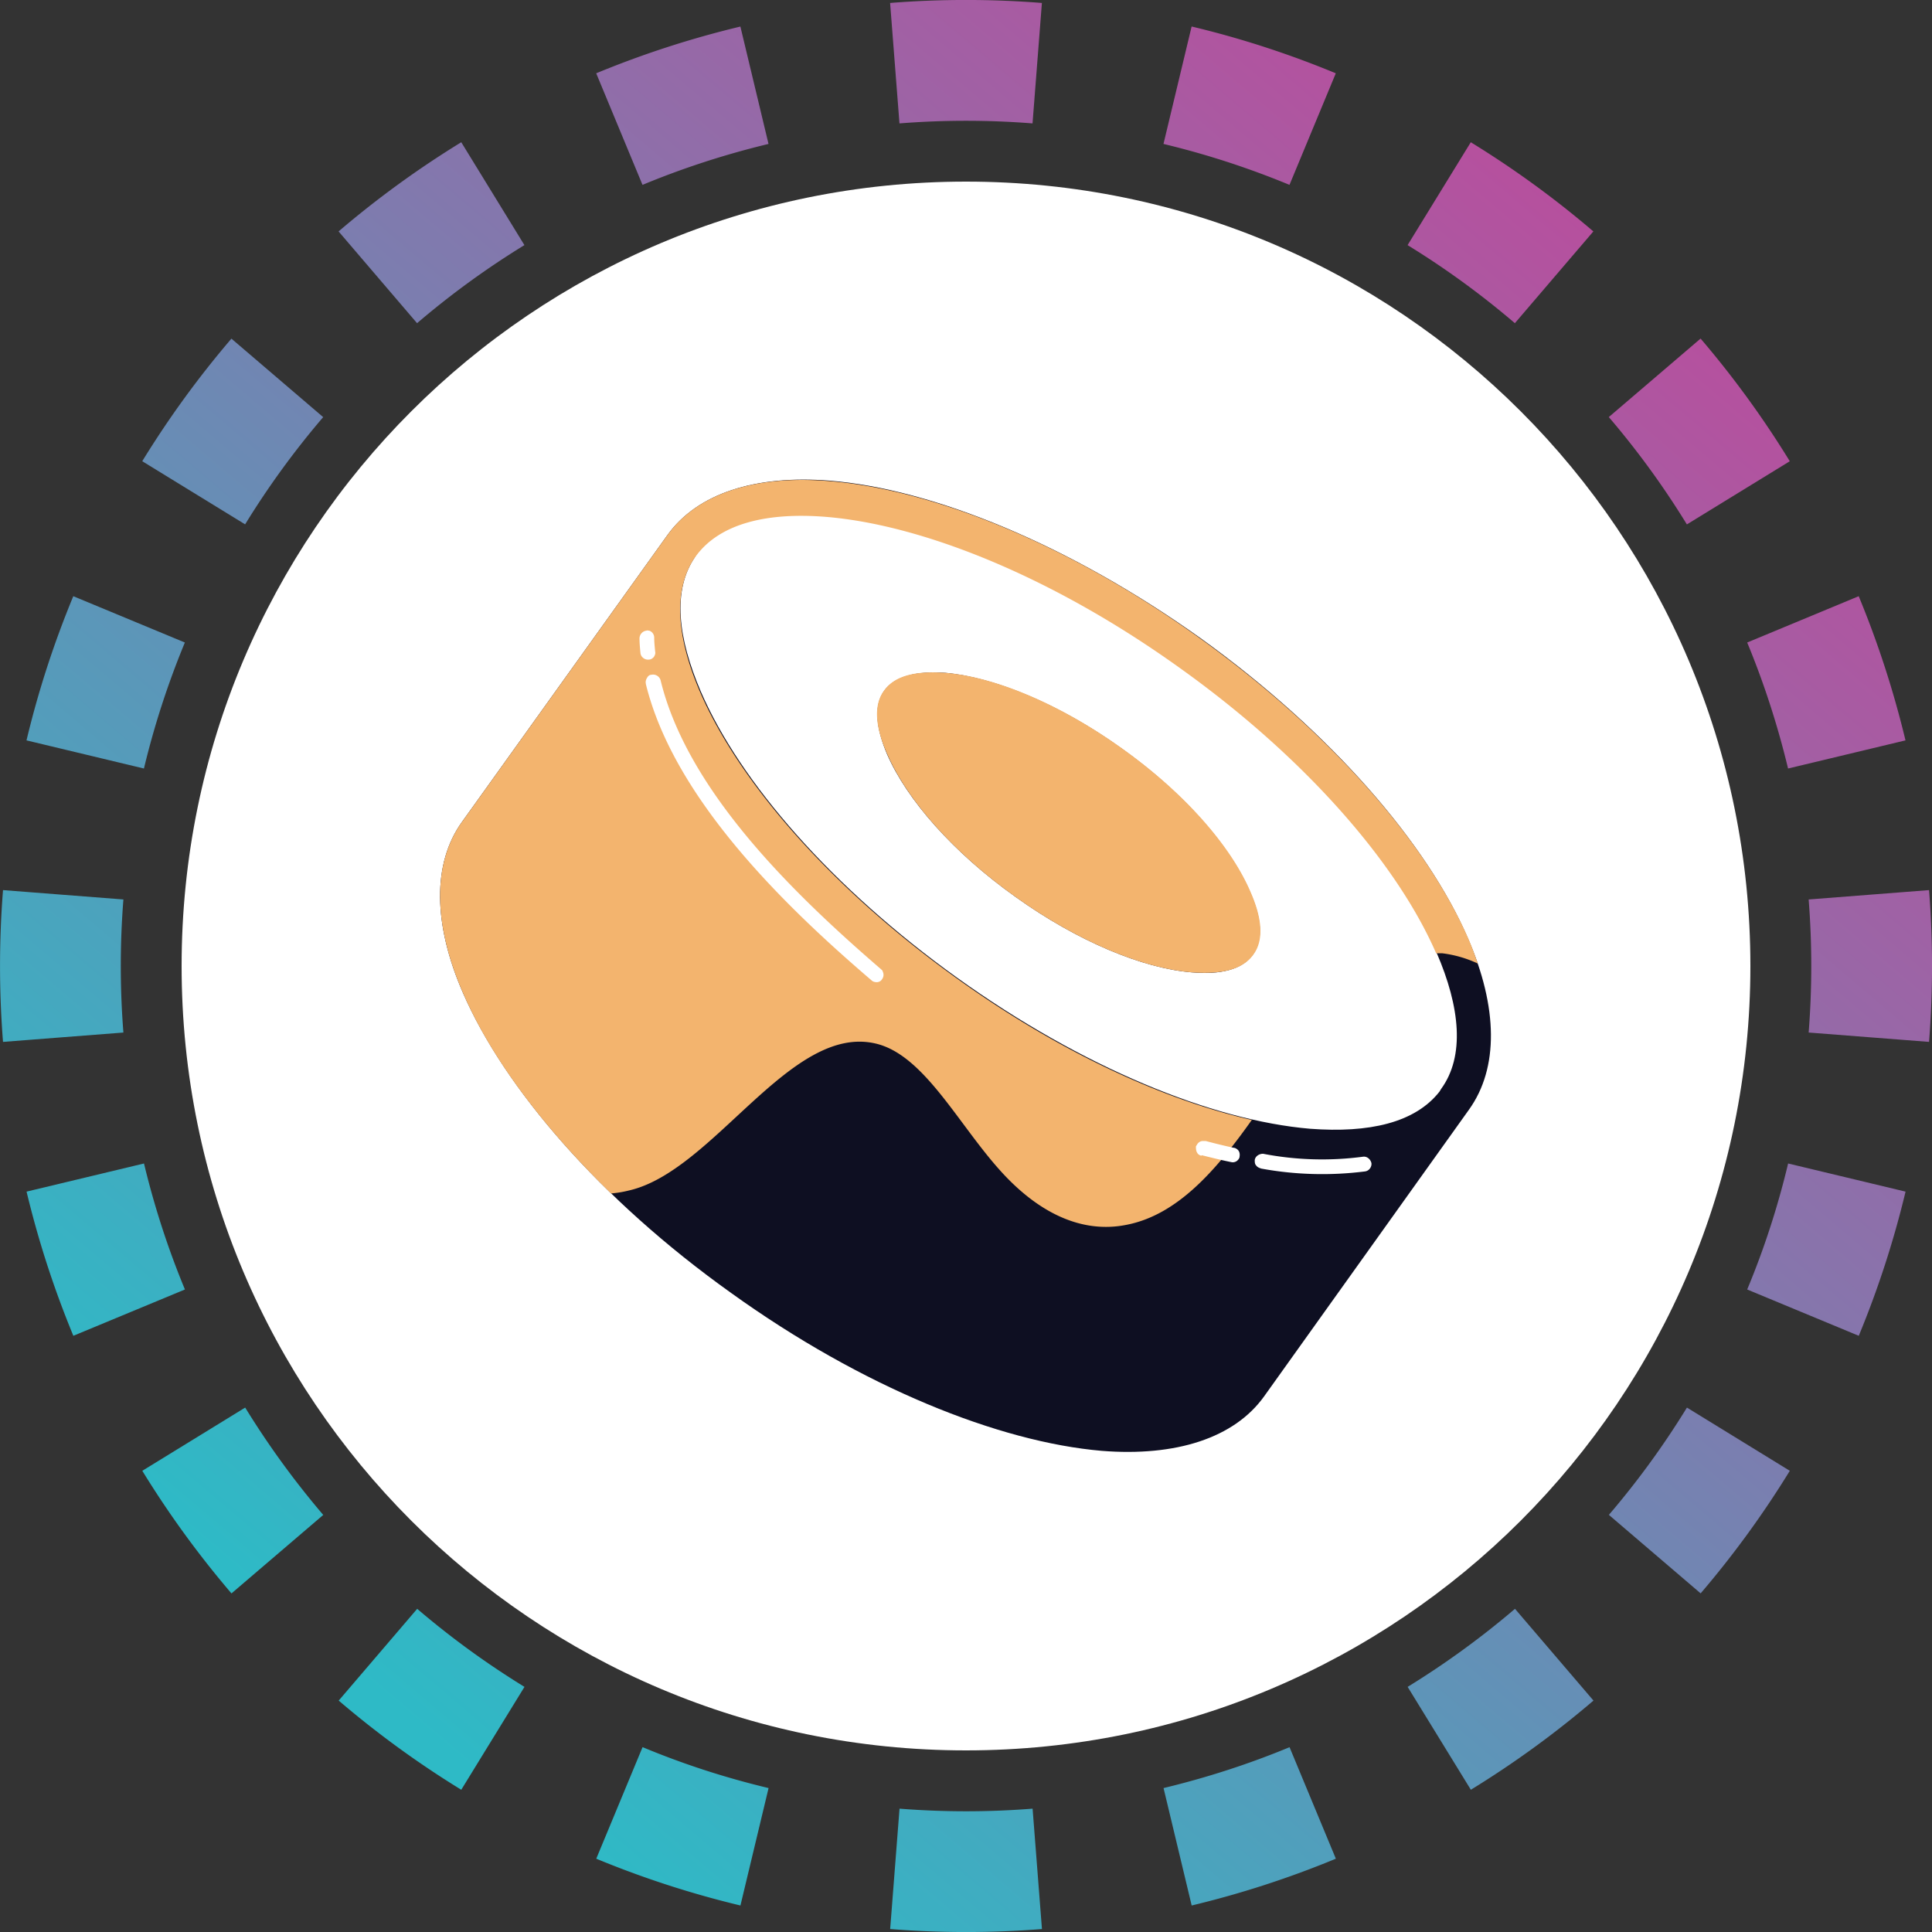 <svg xmlns="http://www.w3.org/2000/svg" width="32" height="32" fill="none" viewBox="0 0 32 32"><rect x="0" y="0" width="32" height="32" fill="#333333" stroke="none"/><path fill="url(#jjl3ij__paint0_linear_42_5)" fill-rule="evenodd" d="m31.951 17.257-1.994-.155a14 14 0 0 0 0-2.204l1.994-.155a16 16 0 0 1 0 2.514m-.39-4.994-1.945.466q-.26-1.08-.677-2.087l1.847-.767q.478 1.154.775 2.388M29.644 7.64 27.94 8.686a14 14 0 0 0-1.293-1.778l1.52-1.3a16 16 0 0 1 1.477 2.031m-3.253-3.806-1.3 1.52a14 14 0 0 0-1.777-1.293l1.047-1.704q1.076.661 2.03 1.477m-4.266-2.619-.767 1.848a14 14 0 0 0-2.087-.678l.466-1.945c.822.196 1.62.457 2.388.775M17.257.05l-.155 1.994a14 14 0 0 0-2.204 0L14.743.049a16 16 0 0 1 2.514 0m-4.994.39.466 1.945q-1.08.26-2.087.678l-.767-1.848A16 16 0 0 1 12.263.44M7.64 2.356 8.686 4.06a14 14 0 0 0-1.778 1.293l-1.3-1.52A16 16 0 0 1 7.64 2.356M3.833 5.609l1.52 1.3A14 14 0 0 0 4.06 8.685L2.356 7.639q.661-1.076 1.477-2.03M1.214 9.875l1.848.767a14 14 0 0 0-.678 2.087l-1.945-.466c.196-.822.457-1.62.775-2.388M.05 14.743a16 16 0 0 0 0 2.514l1.994-.155a14 14 0 0 1 0-2.204zm.39 4.994 1.945-.466q.26 1.08.678 2.087l-1.848.767a16 16 0 0 1-.775-2.388m1.917 4.624 1.704-1.047q.579.941 1.293 1.778l-1.52 1.3a16 16 0 0 1-1.477-2.031m3.253 3.806 1.3-1.52q.835.714 1.777 1.293l-1.047 1.704a16 16 0 0 1-2.03-1.477m4.266 2.619.767-1.848q1.007.42 2.087.678l-.466 1.945a16 16 0 0 1-2.388-.775m4.868 1.165.155-1.994a14 14 0 0 0 2.204 0l.155 1.994a16 16 0 0 1-2.514 0m4.994-.39-.466-1.945q1.08-.26 2.087-.677l.767 1.847a16 16 0 0 1-2.388.775m4.624-1.917-1.047-1.704q.941-.579 1.778-1.293l1.3 1.52a16 16 0 0 1-2.031 1.477m3.806-3.253-1.52-1.3a14 14 0 0 0 1.293-1.777l1.704 1.047q-.661 1.076-1.477 2.03m2.619-4.266-1.848-.767q.42-1.007.678-2.087l1.945.466a16 16 0 0 1-.775 2.388" clip-rule="evenodd"/><g clip-path="url(#jjl3ij__circleClip)"><g style="transform:scale(.812);transform-origin:50% 50%"><g clip-path="url(#jjl3ij__clip0_298_486)"><path fill="#fff" d="M16 32c8.84 0 16-7.16 16-16S24.84 0 16 0 0 7.16 0 16s7.16 16 16 16"/><path fill="#0E0F22" fill-rule="evenodd" d="M9.91 7.21c.61-.85 1.79-1.23 3.31-1.11 2.1.17 4.88 1.3 7.56 3.21 2.67 1.92 4.63 4.2 5.46 6.13.61 1.4.63 2.64.02 3.49l-4.18 5.85c-.61.85-1.8 1.23-3.31 1.11-2.1-.18-4.89-1.3-7.56-3.22-2.68-1.91-4.63-4.19-5.47-6.12-.61-1.4-.63-2.64-.02-3.49zm15.78 11.3c.49-.67.39-1.67-.09-2.78-.8-1.84-2.68-4-5.24-5.83-2.55-1.83-5.2-2.91-7.2-3.08-1.22-.1-2.18.12-2.67.8l-.02.04c-.46.68-.35 1.64.12 2.74.8 1.85 2.68 4.01 5.23 5.84s5.2 2.91 7.2 3.08c1.2.09 2.14-.12 2.64-.76zm-6.52-6.95c1.28.91 2.22 2 2.62 2.92.23.52.29.97.06 1.29-.22.31-.68.41-1.24.36-1-.08-2.33-.63-3.6-1.54-1.28-.91-2.22-1.99-2.62-2.91-.22-.52-.28-.98-.06-1.29s.68-.41 1.25-.37c.99.09 2.32.63 3.59 1.54" clip-rule="evenodd"/><path fill="#F3B46E" fill-rule="evenodd" d="M8.76 20.64c-1.42-1.38-2.47-2.81-3.02-4.09-.61-1.4-.63-2.64-.02-3.49l4.19-5.85c.61-.85 1.79-1.23 3.31-1.1 2.1.17 4.89 1.29 7.56 3.21s4.63 4.19 5.47 6.13c.07.16.13.33.19.5a2.4 2.4 0 0 0-.73-.21h-.12c-.8-1.84-2.68-4-5.23-5.82-2.55-1.83-5.2-2.91-7.2-3.08-1.21-.1-2.18.13-2.67.8l-.03.04c-.45.68-.35 1.65.12 2.74.8 1.84 2.68 4 5.23 5.83 2.07 1.49 4.21 2.48 6.02 2.89-.73 1.03-1.52 1.94-2.56 2.14-.9.18-1.8-.23-2.61-1.15-.85-.96-1.54-2.33-2.51-2.55-1.74-.4-3.3 2.61-5.03 3-.12.03-.24.05-.37.06zm10.42-9.08c1.28.91 2.22 1.99 2.62 2.92.23.52.29.98.06 1.29-.23.32-.68.4-1.25.36-1-.08-2.33-.63-3.6-1.54-1.28-.91-2.22-1.99-2.62-2.92-.23-.52-.29-.98-.06-1.29.23-.32.68-.4 1.25-.36 1 .08 2.33.63 3.6 1.54" clip-rule="evenodd"/><path fill="#fff" fill-rule="evenodd" d="M22.01 20.13c.7.13 1.42.15 2.13.06.08-.01.14-.09.13-.17-.02-.08-.09-.14-.17-.13-.68.09-1.37.07-2.04-.06-.08 0-.16.05-.17.13 0 .04 0 .08.03.11.02.03.06.05.1.06zm-1.2-.27c.2.05.4.1.6.14.04.01.08 0 .11-.02s.06-.06.06-.09c.01-.06 0-.12-.06-.16-.02-.01-.03-.02-.05-.02-.19-.04-.39-.09-.58-.14h-.06c-.04 0-.08.02-.11.06-.01.02-.02.03-.03.05 0 .04 0 .08.02.12s.05.06.09.07zM9.47 10.25c.57 2.32 2.8 4.5 4.6 6.04.03.03.07.04.11.04s.08-.02.1-.05c.04-.05.05-.11.02-.17 0-.02-.02-.03-.04-.05-1.75-1.51-3.94-3.62-4.49-5.89a.16.16 0 0 0-.19-.11c-.04 0-.07.03-.09.07-.02.03-.03.08-.02.11zm-.13-.94c0 .1.01.21.02.31.01.08.09.14.17.13.04 0 .07-.02.1-.05.02-.03.04-.07.03-.11-.01-.1-.02-.2-.02-.29a.15.15 0 0 0-.1-.14c-.02 0-.04-.01-.06 0-.08.01-.14.08-.14.16z" clip-rule="evenodd"/></g><defs><clipPath id="jjl3ij__clip0_298_486"><path fill="#fff" d="M0 0h32v32H0z"/></clipPath></defs></g></g><defs><linearGradient id="jjl3ij__paint0_linear_42_5" x1="26.976" x2="6.592" y1="4.32" y2="28.352" gradientUnits="userSpaceOnUse"><stop stop-color="#B6509E"/><stop offset="1" stop-color="#2EBAC6"/></linearGradient><clipPath id="jjl3ij__circleClip"><circle cx="16" cy="16" r="13"/></clipPath></defs></svg>
